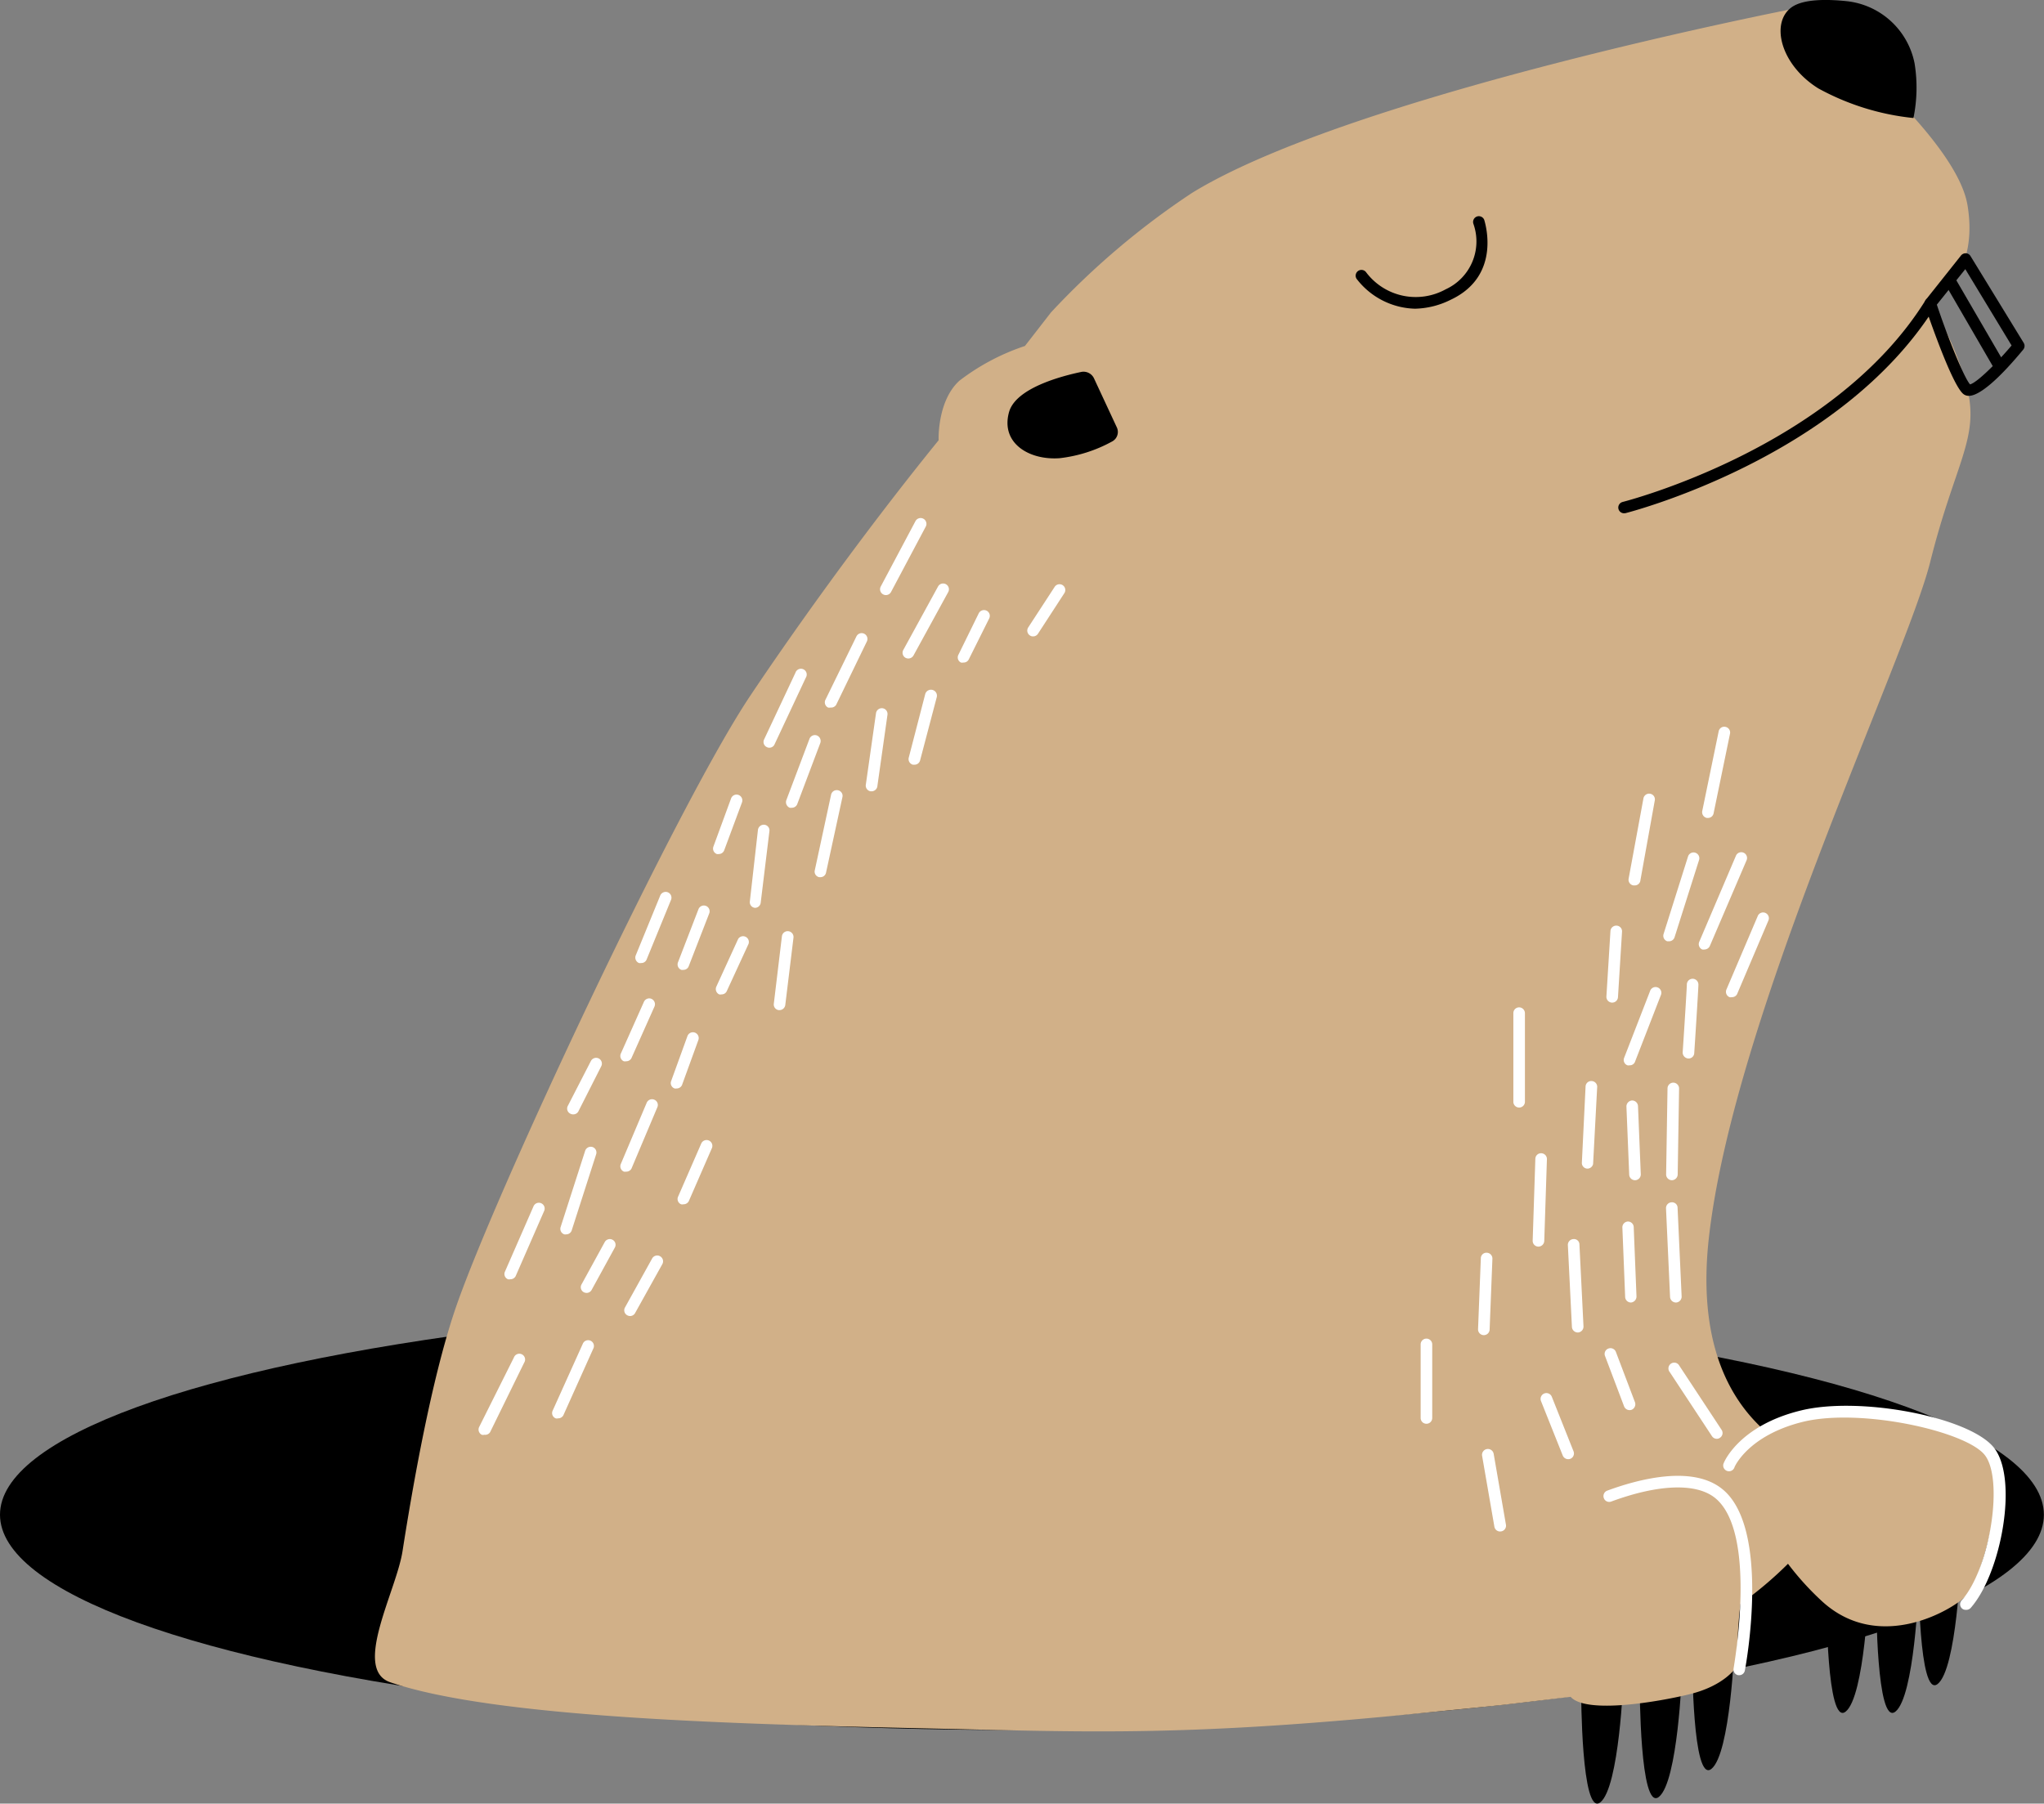 <svg xmlns="http://www.w3.org/2000/svg" viewBox="0 0 176.61 155.88"><rect x="0" y="0" width="176.61" height="155.88" fill="#808080" stroke="none"/><title>Recurso 2</title><g id="Capa_2" data-name="Capa 2"><g id="Capa_1-2" data-name="Capa 1"><ellipse cx="88.3" cy="130.91" rx="88.3" ry="18.61"/><path d="M141.68,145.76s0,10.83,1.65,9.54,2-10.72,2-10.72Z"/><path d="M136.62,146.23s0,10.83,1.65,9.54,2-10.72,2-10.72Z"/><path d="M146.22,143.34s0,10.84,1.65,9.54,2-10.72,2-10.72Z"/><path d="M162.12,138.39s0,10.84,1.65,9.54,2-10.71,2-10.71Z"/><path d="M157.82,138.39s0,10.84,1.65,9.54,2-10.71,2-10.71Z"/><path d="M165.77,136s0,10.83,1.65,9.54,2-10.72,2-10.72Z"/><path d="M171.78,125.38c-1.94-2.3-11-4.24-16.08-3a12.92,12.92,0,0,0-3.25,1.24c-3.13-2.8-5.78-7.78-4.8-16.61,2.13-19.13,17-49.95,19.13-58.45S171,37.92,170,33.67a26.36,26.36,0,0,0-3.19-7.44s4.25-2.12,3.19-8.5-14.88-17-14.88-17S116.84,8.17,103,16.67A67.59,67.59,0,0,0,90.81,27L88.56,29.9a19.3,19.3,0,0,0-5.66,3c-1.94,1.76-1.8,5.15-1.8,5.15-7,8.63-13.15,17.4-16.34,22.18-6.37,9.57-22.31,43.57-25.5,53.14-2,6-3.57,14.87-4.48,20.69-.53,3.44-4.35,10.21-1.06,11.33,9.17,3.14,31,3.65,46.88,4,13.91.31,22.21.7,43.06-1.42,7.45-.75,4.42-.41,12.05-1.32,1.35,1.51,7.62.42,10.21-.21,3.18-.76,4.13-2.41,4.13-2.41s.06-3.42.34-5.42a32.65,32.65,0,0,0,4.1-3.46,24.15,24.15,0,0,0,2.8,3.11c5.12,4.88,11.84.64,12.78-.53C171.21,136.32,173.72,127.67,171.78,125.38Z" style="fill:#d1b088"/><path d="M96.5,36.94a.93.93,0,0,1-.4,1.21,12.3,12.3,0,0,1-4.55,1.45c-2.65.19-5.12-1.32-4.36-4,.59-2.06,4.5-3.09,6.21-3.45a1,1,0,0,1,1.14.58Z"/><path d="M122.26,26.68a6.57,6.57,0,0,1-5.05-2.59.5.5,0,0,1,.82-.57A5.36,5.36,0,0,0,124.92,25a4.55,4.55,0,0,0,2.39-5.65.5.5,0,0,1,.31-.64.5.5,0,0,1,.63.31c0,.05,1.6,4.78-2.91,6.89A7.22,7.22,0,0,1,122.26,26.68Z"/><path d="M165.43,5.49A6.71,6.71,0,0,0,159.55.1c-1.65-.17-3.59-.19-4.63.45-2,1.26-1.16,5,2.19,7.09a21.65,21.65,0,0,0,8.22,2.56A13.11,13.11,0,0,0,165.43,5.49Z"/><path d="M170.12,34.21a.74.74,0,0,1-.44-.13c-.88-.61-2.65-5.58-3.37-7.68a.54.54,0,0,1,.08-.48l3.05-3.84a.52.52,0,0,1,.43-.19.49.49,0,0,1,.39.24l4.6,7.51a.5.5,0,0,1-.05.58C172.62,32.87,171,34.21,170.12,34.21Zm-2.77-7.88c1,3,2.37,6.34,2.87,6.89.51-.11,2.09-1.59,3.59-3.36l-4-6.6Z"/><path d="M140.33,44.36a.5.5,0,0,1-.49-.38.5.5,0,0,1,.37-.6c.18-.05,18.18-4.62,26.15-17.41a.5.5,0,0,1,.69-.16.51.51,0,0,1,.16.69C159,39.64,140.63,44.3,140.45,44.35Z"/><path d="M76.54,51.43a.46.46,0,0,1-.23-.06.5.5,0,0,1-.21-.68l3-5.65a.5.5,0,0,1,.89.47l-3,5.65A.5.5,0,0,1,76.54,51.43Z" style="fill:#fff"/><path d="M78.48,56.91a.53.53,0,0,1-.24-.06.5.5,0,0,1-.19-.68l3-5.48a.5.5,0,0,1,.88.48l-3,5.48A.51.51,0,0,1,78.48,56.91Z" style="fill:#fff"/><path d="M83.25,57.26a.59.59,0,0,1-.22,0,.49.49,0,0,1-.22-.67L84.57,53a.51.51,0,0,1,.68-.22.5.5,0,0,1,.22.67L83.7,57A.49.49,0,0,1,83.25,57.26Z" style="fill:#fff"/><path d="M89.26,55a.45.45,0,0,1-.27-.08.5.5,0,0,1-.15-.69l2.3-3.53a.5.5,0,0,1,.84.54l-2.3,3.54A.5.5,0,0,1,89.26,55Z" style="fill:#fff"/><path d="M79,66.09h-.12a.5.5,0,0,1-.36-.61L79.94,60a.5.5,0,1,1,1,.25L79.5,65.72A.5.5,0,0,1,79,66.09Z" style="fill:#fff"/><path d="M75.3,68.39h-.07a.5.5,0,0,1-.42-.57l.88-6.18a.51.51,0,0,1,.57-.43.5.5,0,0,1,.42.57L75.8,68A.51.51,0,0,1,75.3,68.39Z" style="fill:#fff"/><path d="M71.77,61.15a.59.59,0,0,1-.22,0,.5.5,0,0,1-.23-.67L74,55a.5.5,0,1,1,.9.44l-2.65,5.47A.51.51,0,0,1,71.77,61.15Z" style="fill:#fff"/><path d="M68.41,69.81a.51.51,0,0,1-.17,0,.52.52,0,0,1-.3-.65l2-5.3a.5.5,0,0,1,.64-.3.52.52,0,0,1,.3.65l-2,5.3A.5.5,0,0,1,68.41,69.81Z" style="fill:#fff"/><path d="M70.89,75.81h-.11a.49.49,0,0,1-.38-.59l1.41-6.54a.5.5,0,0,1,.6-.38.49.49,0,0,1,.38.59l-1.42,6.54A.49.49,0,0,1,70.89,75.81Z" style="fill:#fff"/><path d="M65.23,78.46h0a.49.49,0,0,1-.44-.55l.7-6.19a.51.51,0,0,1,.56-.44.49.49,0,0,1,.43.56L65.73,78A.5.5,0,0,1,65.23,78.46Z" style="fill:#fff"/><path d="M67.35,87.3h-.06a.49.49,0,0,1-.43-.55l.7-5.83a.5.5,0,0,1,1,.12l-.71,5.83A.51.51,0,0,1,67.35,87.3Z" style="fill:#fff"/><path d="M147.57,70.69h-.1a.51.51,0,0,1-.39-.59l1.42-6.89a.49.49,0,0,1,.59-.39.5.5,0,0,1,.39.59l-1.42,6.89A.49.49,0,0,1,147.57,70.69Z" style="fill:#fff"/><path d="M141.21,76.52h-.09a.5.5,0,0,1-.4-.58L142,69a.5.5,0,0,1,.58-.4.49.49,0,0,1,.4.58l-1.24,6.89A.49.49,0,0,1,141.21,76.52Z" style="fill:#fff"/><path d="M66.47,64.62a.41.41,0,0,1-.21-.05.49.49,0,0,1-.24-.66l2.71-5.77a.5.5,0,1,1,.9.42l-2.71,5.78A.48.48,0,0,1,66.47,64.62Z" style="fill:#fff"/><path d="M62.11,73.81a.47.47,0,0,1-.17,0,.5.5,0,0,1-.3-.64L63.17,69a.5.5,0,0,1,.94.35l-1.53,4.12A.5.5,0,0,1,62.11,73.81Z" style="fill:#fff"/><path d="M59.05,83.82a.57.57,0,0,1-.18,0,.5.5,0,0,1-.29-.65l1.77-4.59a.5.5,0,0,1,.64-.29.5.5,0,0,1,.29.65L59.51,83.5A.48.48,0,0,1,59.05,83.82Z" style="fill:#fff"/><path d="M62.35,85.94a.49.49,0,0,1-.21,0,.51.51,0,0,1-.25-.66l1.89-4.13a.5.5,0,0,1,.9.42L62.8,85.65A.48.48,0,0,1,62.35,85.94Z" style="fill:#fff"/><path d="M58.46,94.07a.47.47,0,0,1-.17,0,.49.49,0,0,1-.3-.64l1.41-3.89a.5.5,0,1,1,.94.35l-1.41,3.88A.5.5,0,0,1,58.46,94.07Z" style="fill:#fff"/><path d="M59.05,104.08a.45.45,0,0,1-.2,0,.49.49,0,0,1-.26-.66l2-4.59a.5.5,0,0,1,.92.4l-2,4.59A.51.51,0,0,1,59.05,104.08Z" style="fill:#fff"/><path d="M54.1,101.26a.65.65,0,0,1-.19,0,.5.5,0,0,1-.27-.66l2.24-5.3a.5.5,0,0,1,.65-.26.49.49,0,0,1,.27.65L54.56,101A.51.51,0,0,1,54.1,101.26Z" style="fill:#fff"/><path d="M54.1,91.72a.46.46,0,0,1-.2,0,.5.5,0,0,1-.26-.66l2-4.48a.5.5,0,0,1,.66-.25.51.51,0,0,1,.25.66l-2,4.48A.51.51,0,0,1,54.1,91.72Z" style="fill:#fff"/><path d="M55.4,83.23a.58.58,0,0,1-.19,0,.51.51,0,0,1-.28-.66l2.12-5.18a.51.51,0,0,1,.66-.27.5.5,0,0,1,.27.65l-2.12,5.18A.49.49,0,0,1,55.4,83.23Z" style="fill:#fff"/><path d="M49.51,96.31a.46.46,0,0,1-.23-.06.49.49,0,0,1-.22-.67l2-3.89a.51.51,0,0,1,.68-.21.5.5,0,0,1,.21.67L50,96A.5.5,0,0,1,49.51,96.31Z" style="fill:#fff"/><path d="M48.92,106.68a.45.45,0,0,1-.16,0,.5.5,0,0,1-.32-.63l2.12-6.59a.51.51,0,0,1,.63-.33.5.5,0,0,1,.32.63l-2.12,6.6A.5.5,0,0,1,48.92,106.68Z" style="fill:#fff"/><path d="M50.68,111.74a.53.53,0,0,1-.24-.06.49.49,0,0,1-.19-.68l2-3.65a.5.5,0,0,1,.68-.2.49.49,0,0,1,.19.68l-2,3.65A.49.49,0,0,1,50.68,111.74Z" style="fill:#fff"/><path d="M54.45,113.74a.53.53,0,0,1-.24-.06A.49.49,0,0,1,54,113l2.35-4.24a.5.5,0,0,1,.68-.19.5.5,0,0,1,.2.68l-2.36,4.24A.5.5,0,0,1,54.45,113.74Z" style="fill:#fff"/><path d="M48.21,122.58a.35.35,0,0,1-.2,0,.49.49,0,0,1-.26-.66l2.6-5.77a.5.5,0,1,1,.91.41l-2.59,5.77A.51.51,0,0,1,48.21,122.58Z" style="fill:#fff"/><path d="M41.85,124a.42.42,0,0,1-.22,0,.5.5,0,0,1-.23-.67l3-6a.5.5,0,1,1,.89.44l-2.94,6A.5.5,0,0,1,41.85,124Z" style="fill:#fff"/><path d="M44.09,110.56a.45.45,0,0,1-.2,0,.49.49,0,0,1-.26-.66l2.47-5.65a.5.5,0,1,1,.92.4l-2.47,5.65A.51.51,0,0,1,44.09,110.56Z" style="fill:#fff"/><path d="M144.21,81.35l-.15,0a.5.5,0,0,1-.32-.63L145.86,74a.5.5,0,0,1,.95.31L144.69,81A.5.5,0,0,1,144.21,81.35Z" style="fill:#fff"/><path d="M147.28,82.06a.65.65,0,0,1-.2,0,.51.51,0,0,1-.26-.66L150,73.94a.5.5,0,0,1,.92.39l-3.18,7.42A.52.52,0,0,1,147.28,82.06Z" style="fill:#fff"/><path d="M149.63,86.18a.43.43,0,0,1-.19,0,.5.5,0,0,1-.27-.66l2.71-6.36a.5.5,0,0,1,.66-.26.5.5,0,0,1,.26.65l-2.71,6.37A.49.49,0,0,1,149.63,86.18Z" style="fill:#fff"/><path d="M145.86,91.48h0a.52.52,0,0,1-.47-.53c.15-2.22.36-5.61.36-5.86a.5.5,0,0,1,.5-.5.5.5,0,0,1,.5.5c0,.36-.32,5.35-.36,5.92A.49.49,0,0,1,145.86,91.48Z" style="fill:#fff"/><path d="M140.8,92.07a.39.39,0,0,1-.18,0,.49.49,0,0,1-.29-.64l2.24-5.77a.5.5,0,1,1,.93.36l-2.24,5.77A.48.48,0,0,1,140.8,92.07Z" style="fill:#fff"/><path d="M139.27,86.65h0a.5.5,0,0,1-.47-.53l.35-5.66a.5.5,0,0,1,.53-.46.49.49,0,0,1,.47.53l-.35,5.65A.5.5,0,0,1,139.27,86.65Z" style="fill:#fff"/><path d="M131.26,95.72a.5.5,0,0,1-.5-.5V87.56a.5.5,0,0,1,.5-.5.51.51,0,0,1,.5.5v7.66A.5.5,0,0,1,131.26,95.72Z" style="fill:#fff"/><path d="M132.91,107.74h0a.5.5,0,0,1-.48-.52l.23-7.07a.49.49,0,0,1,.52-.48.5.5,0,0,1,.48.52l-.23,7.06A.51.51,0,0,1,132.91,107.74Z" style="fill:#fff"/><path d="M137.15,101h0a.49.49,0,0,1-.47-.53L137,93.9a.49.49,0,0,1,.53-.47A.5.5,0,0,1,138,94l-.35,6.6A.51.51,0,0,1,137.15,101Z" style="fill:#fff"/><path d="M141.27,102a.5.5,0,0,1-.5-.48l-.24-5.89a.52.52,0,0,1,.48-.52.51.51,0,0,1,.52.48l.24,5.89a.5.5,0,0,1-.48.52Z" style="fill:#fff"/><path d="M144.45,102h0a.5.5,0,0,1-.49-.5l.12-7.43a.5.5,0,1,1,1,0l-.12,7.42A.51.51,0,0,1,144.45,102Z" style="fill:#fff"/><path d="M144.8,112.57a.51.51,0,0,1-.5-.48l-.35-7.66a.5.5,0,0,1,.48-.52.48.48,0,0,1,.52.48l.35,7.65a.51.51,0,0,1-.47.53Z" style="fill:#fff"/><path d="M148.34,124.35a.51.51,0,0,1-.42-.23l-3.65-5.54a.5.5,0,1,1,.83-.55l3.65,5.54a.49.49,0,0,1-.14.69A.46.46,0,0,1,148.34,124.35Z" style="fill:#fff"/><path d="M140.8,121.87a.51.51,0,0,1-.47-.32l-1.65-4.36a.49.49,0,0,1,.29-.64.5.5,0,0,1,.65.29l1.65,4.35a.52.52,0,0,1-.29.65A.57.57,0,0,1,140.8,121.87Z" style="fill:#fff"/><path d="M136.32,115.16a.51.51,0,0,1-.5-.48l-.35-7.07a.5.5,0,0,1,.47-.52.47.47,0,0,1,.53.47l.35,7.07a.51.51,0,0,1-.47.53Z" style="fill:#fff"/><path d="M140.92,112.57a.5.5,0,0,1-.5-.48l-.24-6a.5.5,0,0,1,.48-.52h0a.5.5,0,0,1,.5.48l.24,6a.52.52,0,0,1-.48.52Z" style="fill:#fff"/><path d="M128.19,115.39h0a.5.5,0,0,1-.48-.52l.24-6.12a.48.48,0,0,1,.52-.48.5.5,0,0,1,.48.52l-.24,6.12A.5.5,0,0,1,128.19,115.39Z" style="fill:#fff"/><path d="M135.5,126.11a.51.51,0,0,1-.47-.31l-1.88-4.71a.5.5,0,0,1,.93-.38l1.88,4.72a.5.5,0,0,1-.28.65A.57.57,0,0,1,135.5,126.11Z" style="fill:#fff"/><path d="M129.61,132.36a.5.5,0,0,1-.49-.42l-1.06-6.12a.5.5,0,1,1,1-.17l1.06,6.12a.5.5,0,0,1-.41.58Z" style="fill:#fff"/><path d="M123.25,123.05a.5.5,0,0,1-.5-.5v-6.36a.5.5,0,0,1,.5-.5.5.5,0,0,1,.5.5v6.36A.5.5,0,0,1,123.25,123.05Z" style="fill:#fff"/><path d="M172.57,31.82a.5.5,0,0,1-.43-.25l-4.06-7a.5.5,0,1,1,.86-.51l4.07,7a.52.52,0,0,1-.18.69A.59.59,0,0,1,172.57,31.82Z"/><path d="M150.28,144.78h-.09a.5.5,0,0,1-.4-.58c0-.12,2.14-11.81-1.64-14.77-1.64-1.28-4.89-1.15-8.93.34a.49.49,0,0,1-.64-.29.5.5,0,0,1,.29-.65c2.57-.95,7.27-2.24,9.89-.18,4.26,3.32,2.11,15.23,2,15.73A.49.49,0,0,1,150.28,144.78Z" style="fill:#fff"/><path d="M169.84,139.13a.46.46,0,0,1-.33-.13.49.49,0,0,1,0-.7c2.46-2.8,3.66-10.57,1.94-12.6s-10.61-4-15.58-2.84c-4.82,1.16-6,3.92-6,3.94a.5.5,0,1,1-.92-.38c.05-.13,1.39-3.25,6.7-4.53,5.07-1.22,14.37.55,16.58,3.16s.71,10.89-1.95,13.91A.51.51,0,0,1,169.84,139.13Z" style="fill:#fff"/></g></g></svg>